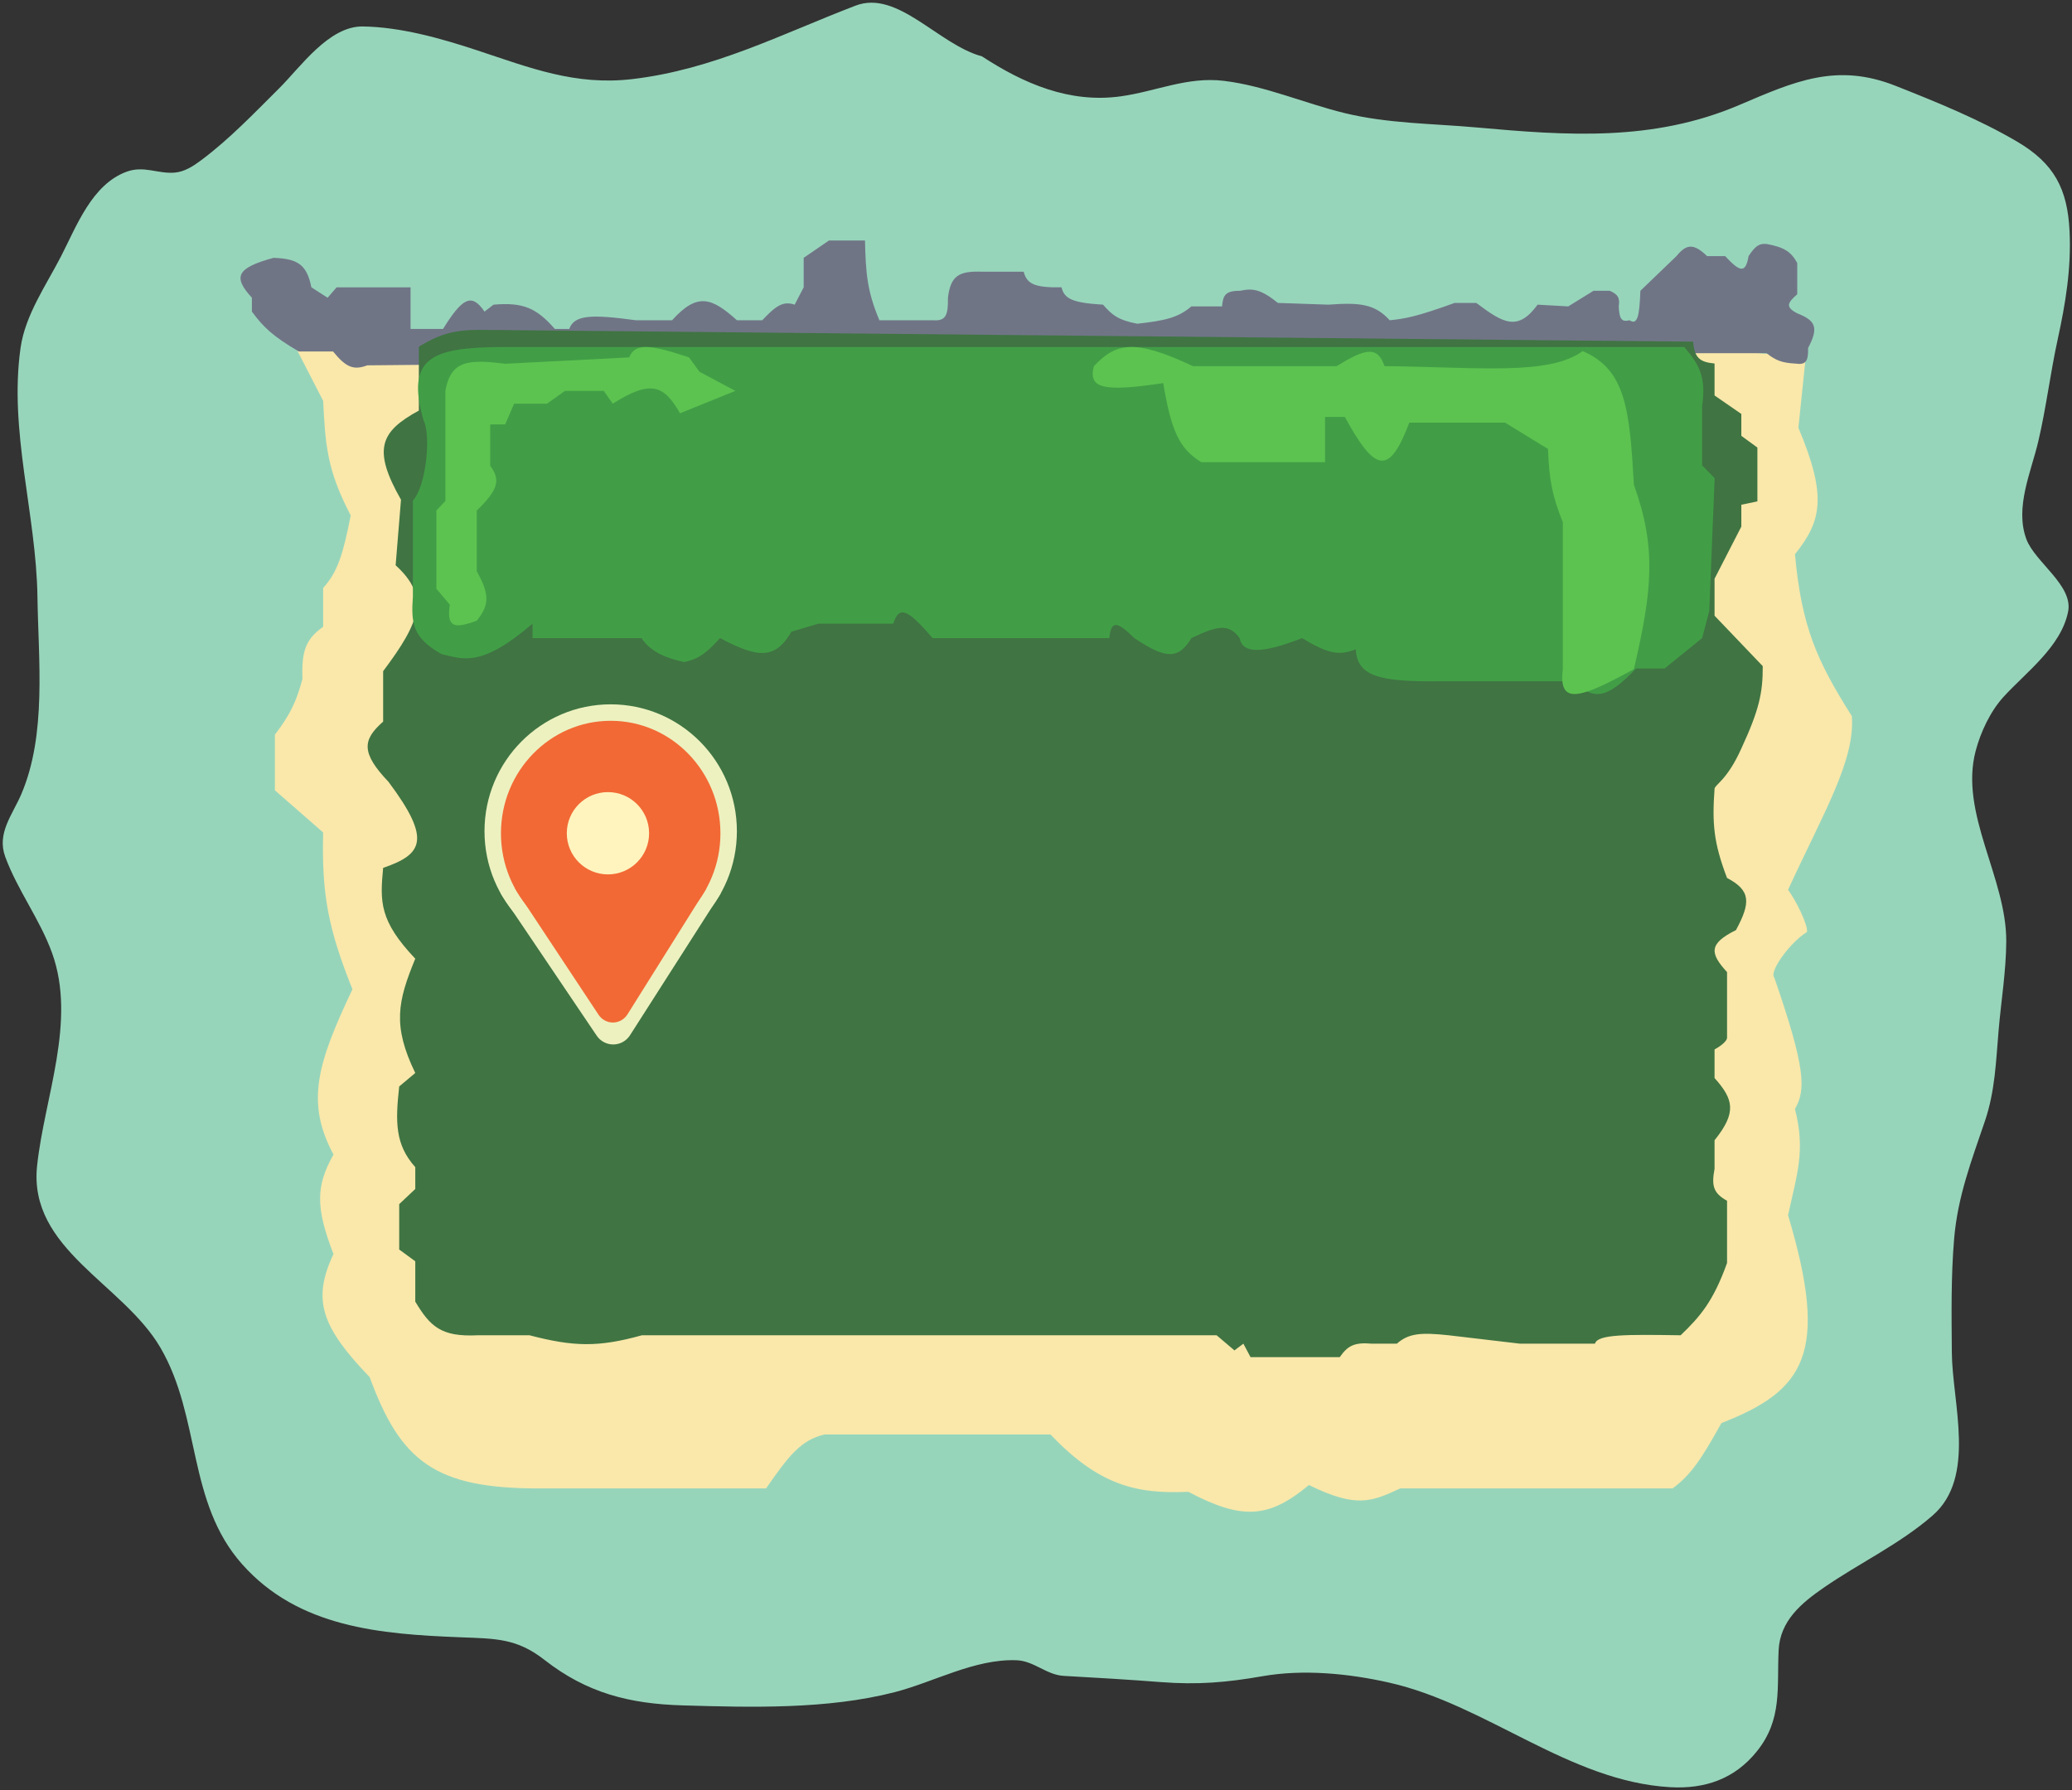<?xml version="1.0" encoding="UTF-8" standalone="no"?>
<svg
   xmlns:dc="http://purl.org/dc/elements/1.1/"
   xmlns:cc="http://creativecommons.org/ns#"
   xmlns:rdf="http://www.w3.org/1999/02/22-rdf-syntax-ns#"
   xmlns:svg="http://www.w3.org/2000/svg"
   xmlns="http://www.w3.org/2000/svg"
   xmlns:sodipodi="http://sodipodi.sourceforge.net/DTD/sodipodi-0.dtd"
   xmlns:inkscape="http://www.inkscape.org/namespaces/inkscape"
   inkscape:version="1.0 (4035a4fb49, 2020-05-01)"
   sodipodi:docname="map.svg"
   id="svg28"
   version="1.1"
   fill="none"
   viewBox="0 0 603 521"
   height="521"
   width="603">
  <rect x="0" y="0" width="603" height="521" fill="#333333" stroke="none"/>
  <defs
     id="defs32" />
  <sodipodi:namedview
     inkscape:current-layer="svg28"
     inkscape:window-maximized="0"
     inkscape:window-y="334"
     inkscape:window-x="1108"
     inkscape:cy="260.5"
     inkscape:cx="142.71905"
     inkscape:zoom="1.4107486"
     showgrid="false"
     id="namedview30"
     inkscape:window-height="1318"
     inkscape:window-width="2504"
     inkscape:pageshadow="2"
     inkscape:pageopacity="0"
     guidetolerance="10"
     gridtolerance="10"
     objecttolerance="10"
     borderopacity="1"
     bordercolor="#666666"
     pagecolor="#ffffff" />
  <path
     id="path2"
     fill="#97D5BB"
     d="M326.131 28.042C311.245 30.104 297.911 24.341 285.763 16.398C273.081 12.988 261.264 -3.076 248.966 1.648C227.277 9.979 207.578 20.253 184.014 23.022C167.439 24.971 154.284 19.753 138.988 14.69C128.581 11.245 116.629 7.838 105.555 7.703C95.677 7.583 87.41 19.576 81.283 25.662C74.027 32.869 66.792 40.488 58.562 46.622C56.281 48.323 53.739 50.009 50.799 50.245C45.895 50.639 41.884 48.126 36.826 49.986C26.752 53.69 22.265 65.843 17.78 74.569C13.435 83.024 7.335 91.669 5.98 101.274C2.558 125.539 10.541 149.501 10.897 173.678C11.169 192.144 13.636 213.796 6.187 231.177C3.594 237.229 -0.998 242.526 1.53 249.394C5.109 259.12 11.6 267.559 15.141 277.342C22.353 297.271 12.899 319.422 10.793 339.343C8.229 363.605 35.821 373.586 46.711 392.287C58.509 412.55 54.403 437.183 70.466 455.272C86.881 473.757 110.793 475.632 134.02 476.543C144.258 476.944 150.399 476.821 158.448 483.116C170.773 492.755 183.129 495.908 198.661 496.365C218.644 496.953 240.768 497.557 260.3 492.535C271.826 489.571 283.566 482.818 295.751 483.219C300.959 483.391 304.469 487.488 309.57 487.774C319.003 488.303 328.398 488.85 337.827 489.585C348.528 490.419 357.041 489.686 367.379 487.877C379.342 485.784 392.528 487.084 404.28 489.74C432.722 496.171 456.613 518.482 486.051 520.171C496.192 520.753 504.835 517.786 511.307 509.717C518.749 500.439 517.098 491.298 517.621 480.321C518.028 471.774 524.199 466.614 530.818 462.052C541.193 454.9 552.884 449.41 562.44 441.091C575.25 429.939 568.149 408.366 568.029 393.685C567.94 382.653 567.768 371.511 568.702 360.51C569.748 348.202 573.74 337.842 577.656 326.301C580.624 317.552 580.861 309.001 581.641 299.906C582.381 291.265 583.813 282.723 583.866 274.029C583.98 255.518 570.157 236.75 574.964 218.549C576.408 213.084 579.232 207.048 583.038 202.868C589.62 195.639 599.876 188.21 601.877 177.974C603.364 170.363 592.186 163.591 589.714 156.91C586.309 147.707 591.072 137.455 593.182 128.497C595.492 118.691 596.673 108.681 598.823 98.842C601.123 88.314 602.805 78.164 602.291 67.324C601.704 54.966 597.821 47.556 586.971 41.188C575.914 34.698 563.585 29.706 551.675 24.989C534.456 18.169 522.24 23.705 506.132 30.578C481.059 41.276 456.102 39.471 429.743 37.099C416.887 35.943 403.892 35.99 391.289 32.907C379.682 30.068 368.155 24.993 356.252 23.54C345.499 22.227 336.47 26.611 326.131 28.042Z" />
  <path
     id="path4"
     fill="#F9E8AA"
     d="M94.043 116.65L86.5 102L485.257 100.454L525.5 104L523.375 124.503C531.726 144.372 530.185 151.602 522.372 161.313C524.317 182.439 528.724 192.284 538.923 208.43C539.949 221.312 530.546 236.808 520.366 258.982C522.451 261.757 526.154 269.005 525.883 271.252C520.878 274.331 514.783 282.852 516.353 284.504C525.593 311.202 525.528 317.228 522.372 322.786C525.477 334.873 522.982 341.637 520.366 353.706C532.446 394.038 525.202 404.735 500.967 414.196C495.402 424.214 492.209 429.233 486.761 433.216H431.59H407.516L407.491 433.227C399.136 437.065 394.838 439.039 380.933 432.234C369.31 441.862 361.662 442.562 345.824 434.198C330.3 434.954 319.541 431.99 305.7 417.51H239.996C233.14 419.063 229.463 423.792 222.943 433.216H156.738C126.538 433.239 116.539 425.267 107.586 400.823C93.591 386.261 90.732 378.386 97.053 364.995C91.753 351.33 91.961 345.08 97.053 336.038C88.899 320.844 92.333 309.537 102.57 287.939C95.383 270.025 93.622 260.033 94.043 242.295L80 230.025V213.829C84.609 207.777 86.206 204.201 88.025 197.632C87.731 189.497 88.946 186.069 94.043 182.417V171.129C98.287 166.466 99.86 161.247 102.068 150.025C95.125 136.727 94.696 129.512 94.043 116.65Z" />
  <path
     id="path6"
     fill="#707586"
     d="M96.919 102.297C100.821 107.091 103.004 107.767 106.89 106.334L486.311 102.801H514.124C516.847 104.992 518.718 105.61 522.521 105.829C525.562 106.268 526.289 105.166 526.194 101.287C529.48 95.156 528.195 93.234 523.046 91.195C519.411 89.331 520.308 88.041 523.046 85.644V76.56C521.203 73.187 519.17 71.947 514.124 71.009C511.799 70.785 510.687 71.823 508.876 74.542C507.994 79.871 506.195 78.968 502.054 74.542H496.806C492.974 70.885 490.896 70.848 487.885 74.542L477.389 84.634C477.115 91.663 476.638 94.807 474.24 93.213C471.817 93.833 471.271 92.697 471.092 89.176C471.481 86.682 470.859 85.665 468.468 84.634H463.745L456.398 89.176L447.476 88.671C441.669 96.626 437.407 93.999 429.634 88.167H423.336C412.476 92.089 409.175 92.727 404.444 93.213C400.144 88.5 395.815 87.978 386.601 88.671L371.907 88.167C366.99 84.234 364.662 83.814 360.886 84.634C356.44 84.607 355.939 86.09 355.639 89.176H346.717C342.853 92.491 338.958 93.332 330.974 94.222C325.359 93.148 323.625 91.648 321.003 88.671C311.984 88.146 309.737 86.907 308.932 83.625C300.933 83.759 298.856 82.588 297.912 79.083H285.842C279.007 78.817 276.645 80.297 275.871 86.653C275.954 91.687 275.262 93.46 271.673 93.213H255.929C252.379 84.819 251.954 79.564 251.731 70H241.235L233.888 75.046V83.625L231.264 88.671C227.88 87.515 225.752 89.054 221.818 93.213H214.471C207.092 86.593 202.958 85.063 195.578 93.213H185.083C172.313 91.484 167.163 91.562 165.666 95.736H161.467C156.081 89.577 152.198 87.946 143.624 88.671L141.001 90.69C137.204 85.094 134.484 86.831 128.93 95.736H119.484V83.625H97.968L95.344 86.653L90.621 83.625C89.301 77.119 86.798 75.292 79.601 75.046C68.903 77.969 67.674 80.536 73.303 86.653V90.69C76.721 95.344 79.486 97.898 86.948 102.297H96.919Z" />
  <path
     id="path8"
     fill="#5CC350"
     d="M295 127.554V111H258.758L250.803 116.058C238.743 115.516 235.003 116.833 236.217 123.416C238.981 130.406 241.981 129.437 248.593 123.416C255.299 131.354 258.163 132.821 261.41 128.934L295 127.554Z" />
  <path
     id="path10"
     fill="#407443"
     d="M121.893 119.505V100.91C128.618 96.796 132.998 95.857 141.629 96.017L492.742 99.442C493.134 104.091 494.589 105.388 498.975 105.803V115.101L506.766 120.483V126.845L511.441 130.27V145.929L506.766 146.908V153.269L498.975 168.438V179.204L512.999 193.884C513.038 201.588 511.969 206.637 506.766 217.861C502.611 227.158 498.975 228.431 498.975 229.605C498.242 239.68 498.71 245.35 502.611 255.54C509.626 259.211 509.458 262.809 505.208 270.709C497.108 274.725 497.686 277.526 502.611 282.942V302.026C502.611 303.201 500.187 304.799 498.975 305.452V313.771C504.51 319.963 505.5 323.771 498.975 331.876V340.195C498.051 345.101 498.593 347.274 502.611 349.492V367.597C498.583 378.846 494.743 383.221 489.107 388.639C473.496 388.409 464.889 388.309 464.176 391.085H442.361L421.585 388.639C413.53 387.777 409.928 388.056 406.522 391.085H399.251C393.99 390.62 392.18 391.771 389.902 395H363.932L361.854 391.085L359.257 393.043L354.063 388.639H186.817C174.036 392.195 166.875 391.971 154.095 388.639H139.032C128.328 389.175 125.179 386.027 120.853 378.852V367.108L116.179 363.683V350.471L120.853 346.067V339.705C115.027 333.186 115.012 326.707 116.179 316.217L120.853 312.302C114.142 298.471 115.774 291.389 120.853 279.028C110.398 268.016 110.565 262.456 111.504 252.604C122.972 248.65 125.704 244.448 113.062 227.556C104.983 219.067 105.513 215.302 111.504 210.032V195.352C122.459 180.754 124.988 173.54 115.14 164.524L116.699 145.44C108.308 130.716 110.717 125.598 121.893 119.505Z" />
  <path
     id="path12"
     fill="#419E46"
     d="M466.78 101H490.165C494.741 106.401 496.513 109.84 495.362 118.223V135.446L499 139.17L497.441 177.805L495.362 185.719L484.449 194.563H476.135C467.101 204.127 463.48 203.432 457.946 198.287H418.971C400.604 198.514 395.062 196.541 394.546 188.977C389.933 190.828 386.69 190.465 378.956 185.719C367.031 190.398 361.571 190.214 360.768 185.719C357.603 181.323 354.067 182.205 346.737 185.719C342.791 192.328 338.837 191.52 330.107 185.719C324.803 180.454 323.382 180.813 322.832 185.719H271.385C263.558 176.476 261.565 176.708 259.952 181.529H238.126L230.331 183.857C225.507 192.105 220.519 191.509 209.544 185.719C205.576 190.111 203.316 191.793 199.151 192.701C193.971 191.578 189.395 189.809 186.679 185.719H154.979V181.529C139.989 194.354 134.885 191.854 128.475 190.373C120.073 185.597 119.605 181.465 120.161 173.616V160.117V145.687C124.136 141.328 125.422 126.418 123.279 122.412C118.041 104.101 125.489 101.127 146.144 101H466.78Z" />
  <path
     id="path14"
     fill="#5CC350"
     d="M475.496 141.08C482.135 159.553 480.833 171.793 475.496 194.758C459.611 203.492 453.477 205.294 454.831 194.758V152.035C451.595 144.026 450.852 139.306 450.506 130.674L438.012 123.006H410.139C404.393 138.115 400.383 137.918 391.397 121.362H385.63V134.508H349.588C343.408 130.665 340.909 125.861 338.535 111.503C321.639 114.026 316.52 113.292 318.352 106.574C324.678 99.938 329.841 98.386 347.185 106.574H388.994C397.301 101.46 400.869 100.546 402.931 106.574C429.96 106.829 450.721 109.417 460.598 102.192C473.213 107.596 474.25 119.313 475.496 141.08Z" />
  <path
     id="path16"
     fill="#EDF1C0"
     d="M214.452 241.929C214.452 262.324 198.009 278.857 177.726 278.857C157.443 278.857 141 262.324 141 241.929C141 221.533 157.443 205 177.726 205C198.009 205 214.452 221.533 214.452 241.929Z" />
  <path
     id="path18"
     fill="#EDF1C0"
     d="M209.763 260L183.348 301.317C182.279 302.989 180.438 304 178.461 304C176.535 304 174.734 303.04 173.653 301.438L145.688 260H209.763Z" />
  <path
     id="path20"
     fill="#F26935"
     d="M209.661 242.549C209.661 260.642 195.363 275.309 177.726 275.309C160.088 275.309 145.79 260.642 145.79 242.549C145.79 224.457 160.088 209.79 177.726 209.79C195.363 209.79 209.661 224.457 209.661 242.549Z" />
  <path
     id="path22"
     fill="#F26935"
     d="M205.584 258.581L182.615 295.233C181.685 296.716 180.084 297.613 178.365 297.613C176.69 297.613 175.124 296.762 174.184 295.34L149.867 258.581H205.584Z" />
  <circle
     id="circle24"
     fill="#FFF4BE"
     r="11.976"
     cy="242.524"
     cx="176.927" />
  <path
     id="path26"
     fill="#5CC350"
     d="M178.33 117.489C189.623 110.304 193.302 112.3 197.905 120.275L214 113.774L203.56 108.202L200.515 104.023C189.388 100.314 184.835 99.683 183.115 104.023L147.01 105.88C136.234 104.527 131.213 104.907 129.61 113.774V145.815L127 148.601V171.354L130.915 175.998C129.962 182.593 132.108 183.102 138.745 180.641C142.72 175.84 142.234 172.587 138.745 166.246V148.601C145.006 142.529 145.748 139.675 142.66 135.599V123.526H147.01L149.62 117.489H159.19L164.41 113.774H175.72L178.33 117.489Z" />
</svg>
